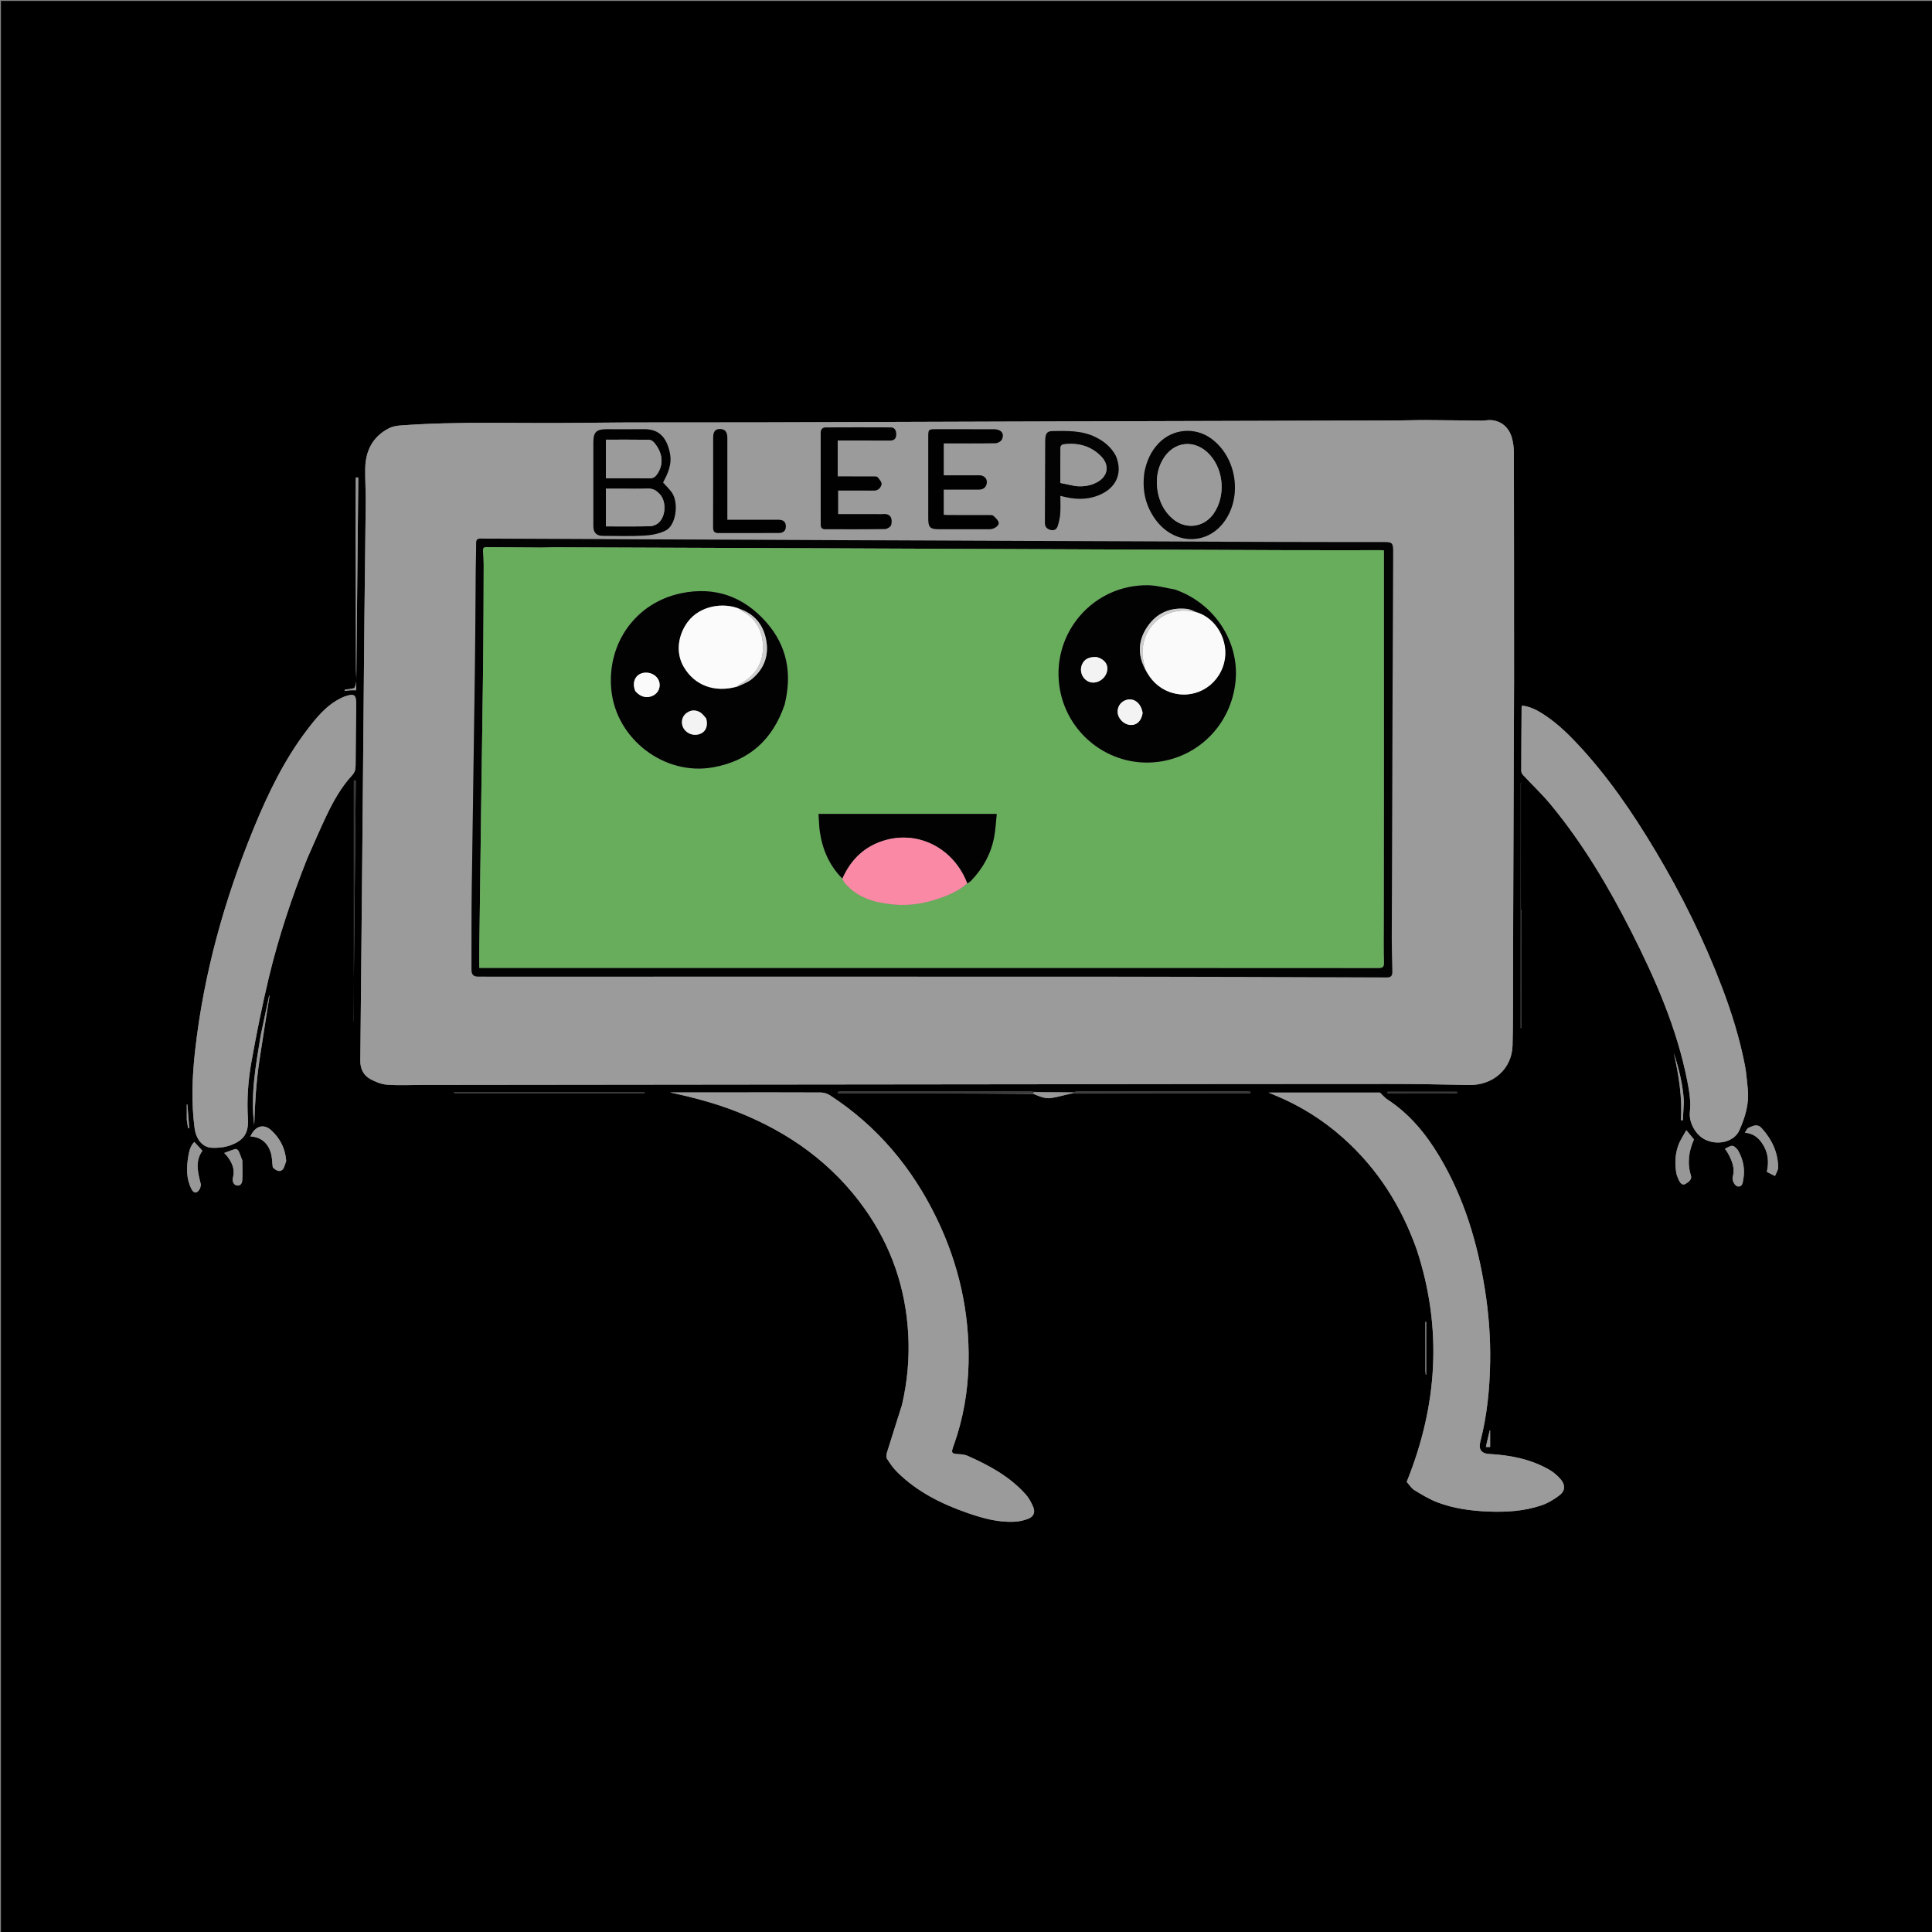 <svg version="1.1" id="Layer_1" xmlns="http://www.w3.org/2000/svg" xmlns:xlink="http://www.w3.org/1999/xlink" x="0px" y="0px"
	 width="100%" viewBox="0 0 2048 2048" enable-background="new 0 0 2048 2048" xml:space="preserve">
<rect x="0" y="0" width="2048" height="2048" fill="#808080" stroke="none"/>
<path fill="#000000" opacity="1" stroke="none" 
	d="
M1145,2049 
	C763.333,2049 382.167,2049 1,2049 
	C1,1366.333 1,683.667 1,1 
	C683.667,1 1366.333,1 2049,1 
	C2049,683.667 2049,1366.333 2049,2049 
	C1747.833,2049 1446.667,2049 1145,2049 
M1613,964.096 
	C1613,919.466 1613,874.836 1613,830.205 
	C1612.663,830.206 1612.327,830.206 1611.99,830.207 
	C1611.99,875.13 1611.99,920.052 1611.982,965.915 
	C1611.982,1007.192 1611.982,1048.469 1611.982,1089.746 
	C1612.316,1089.751 1612.65,1089.755 1612.983,1089.76 
	C1612.983,1048.187 1612.983,1006.614 1613,964.096 
M1137.728,1158.997 
	C1200.313,1158.997 1262.898,1158.997 1325.482,1158.997 
	C1325.516,1158.446 1325.55,1157.895 1325.584,1157.343 
	C1323.905,1157.222 1322.225,1156.995 1320.546,1156.995 
	C1261.099,1156.991 1201.652,1157.001 1142.205,1157.062 
	C1140.472,1157.064 1138.74,1157.64 1136.069,1157.968 
	C1122.893,1157.918 1109.717,1157.869 1095.631,1157.365 
	C1094.308,1157.257 1092.985,1157.056 1091.662,1157.056 
	C1024.726,1157.06 957.791,1157.081 890.855,1157.119 
	C889.878,1157.12 888.9,1157.373 887.923,1157.509 
	C887.971,1158.006 888.018,1158.503 888.065,1159 
	C957.039,1159 1026.012,1159 1095.346,1159.652 
	C1101.553,1162.044 1107.801,1165.034 1114.584,1163.922 
	C1122.064,1162.697 1129.391,1160.537 1137.728,1158.997 
M1604.968,722.5 
	C1604.935,641.566 1604.939,560.631 1604.784,479.697 
	C1604.775,474.596 1604.059,469.359 1602.759,464.426 
	C1599.839,453.342 1591.513,446.202 1580.928,445.355 
	C1577.494,445.08 1573.984,445.94 1570.512,445.911 
	C1551.039,445.751 1531.568,445.385 1512.094,445.282 
	C1501.623,445.227 1491.15,445.669 1480.677,445.699 
	C1358.689,446.058 1236.702,446.359 1114.715,446.721 
	C1009.894,447.032 905.073,447.434 800.251,447.736 
	C737.424,447.917 674.589,447.457 611.77,448.251 
	C549.118,449.042 486.408,446.349 423.822,451.063 
	C419.953,451.354 415.832,452.2 412.414,453.938 
	C395.066,462.762 387.508,477.763 387.151,496.624 
	C386.931,508.265 387.788,519.923 387.687,531.569 
	C387.337,571.561 386.697,611.55 386.316,651.542 
	C385.488,738.527 384.767,825.512 383.973,912.497 
	C383.327,983.143 382.652,1053.788 381.948,1124.433 
	C381.863,1133.036 385.357,1139.964 392.701,1143.954 
	C398.109,1146.892 404.354,1149.41 410.388,1149.838 
	C422.815,1150.719 435.35,1150.076 447.84,1150.063 
	C680.81,1149.813 913.78,1149.563 1146.75,1149.316 
	C1254.742,1149.201 1362.733,1149.012 1470.724,1149.035 
	C1499.501,1149.042 1528.284,1149.489 1557.055,1150.139 
	C1582.65,1150.717 1602.617,1133.112 1603.352,1108.525 
	C1603.682,1097.509 1603.79,1086.483 1603.826,1075.462 
	C1603.942,1040.132 1603.932,1004.802 1604.052,969.473 
	C1604.331,887.482 1604.659,805.491 1604.968,722.5 
M956.128,1489.519 
	C950.794,1506.274 945.396,1523.009 940.209,1539.809 
	C939.581,1541.842 939.223,1544.784 940.229,1546.343 
	C943.459,1551.344 946.915,1556.373 951.128,1560.536 
	C972.196,1581.352 998.008,1594.233 1025.618,1603.826 
	C1041.833,1609.461 1058.362,1614.065 1075.775,1613.075 
	C1080.648,1612.797 1085.693,1611.693 1090.202,1609.852 
	C1095.726,1607.597 1097.587,1603.073 1095.292,1597.533 
	C1093.293,1592.706 1090.641,1587.843 1087.179,1583.981 
	C1070.242,1565.089 1048.428,1553.281 1025.617,1543.203 
	C1021.811,1541.521 1017.186,1541.526 1012.904,1541.148 
	C1010.116,1540.902 1008.79,1539.865 1009.382,1537.119 
	C1009.8,1535.179 1010.57,1533.311 1011.237,1531.429 
	C1021.153,1503.456 1026.087,1474.538 1026.729,1444.958 
	C1027.901,1391.072 1016.354,1339.837 992.871,1291.397 
	C966.894,1237.813 929.904,1193.607 879.702,1161.005 
	C876.975,1159.234 873.293,1158.105 870.047,1158.088 
	C835.382,1157.9 800.716,1158 766.049,1158.015 
	C747.435,1158.022 728.82,1158.016 710.205,1158.016 
	C734.759,1163.248 758.917,1169.603 782.239,1178.895 
	C836.561,1200.539 882.477,1233.289 916.613,1281.32 
	C944.91,1321.133 960.104,1365.67 962.777,1414.386 
	C964.151,1439.42 961.932,1464.228 956.128,1489.519 
M1501.84,1324.745 
	C1529.273,1408.111 1523.828,1490.059 1491.149,1570.849 
	C1493.825,1573.817 1495.985,1577.556 1499.221,1579.539 
	C1507.112,1584.377 1515.161,1589.299 1523.762,1592.564 
	C1540.962,1599.092 1559.081,1601.54 1577.456,1602.305 
	C1596.572,1603.101 1615.515,1601.932 1633.699,1595.847 
	C1640.759,1593.484 1647.568,1589.402 1653.459,1584.786 
	C1659.183,1580.302 1659.345,1573.996 1654.637,1568.417 
	C1651.271,1564.429 1647.107,1560.758 1642.603,1558.148 
	C1622.859,1546.708 1600.95,1542.486 1578.57,1541.252 
	C1569.783,1540.768 1567.229,1535.849 1569.188,1528.294 
	C1576.405,1500.464 1579.188,1472.037 1579.643,1443.399 
	C1580.054,1417.548 1578.061,1391.805 1573.978,1366.258 
	C1566.061,1316.727 1551.755,1269.343 1525.915,1225.976 
	C1511.615,1201.975 1494.184,1180.736 1470.427,1165.29 
	C1467.753,1163.552 1465.681,1160.888 1462.855,1158.202 
	C1424.659,1158.202 1385.393,1158.202 1344.792,1158.202 
	C1347.764,1159.456 1349.432,1160.179 1351.114,1160.868 
	C1377.876,1171.82 1402.056,1186.936 1423.647,1206.143 
	C1460.045,1238.523 1485.335,1278.278 1501.84,1324.745 
M1852.7,1153.835 
	C1851.745,1145.757 1851.28,1137.586 1849.745,1129.62 
	C1844.296,1101.344 1835.815,1073.928 1825.594,1047.022 
	C1806.459,996.651 1782.67,948.549 1755.069,902.322 
	C1730.512,861.193 1703.604,821.751 1670.527,786.85 
	C1659.396,775.106 1647.563,764.153 1633.695,755.633 
	C1627.459,751.801 1620.88,748.818 1613.326,747.935 
	C1613.153,748.984 1612.96,749.624 1612.955,750.265 
	C1612.796,772.597 1612.62,794.928 1612.593,817.26 
	C1612.592,818.687 1613.432,820.42 1614.433,821.497 
	C1624.176,831.973 1634.661,841.825 1643.754,852.83 
	C1677.975,894.248 1705.247,940.194 1729.436,987.971 
	C1754.943,1038.351 1777.578,1089.93 1788.562,1145.75 
	C1790.668,1156.453 1792.584,1167.751 1791.362,1178.404 
	C1789.952,1190.697 1798.168,1203.057 1806.547,1207.531 
	C1820.349,1214.902 1838.358,1210.606 1843.901,1197.975 
	C1849.915,1184.274 1854.387,1170.109 1852.7,1153.835 
M325.652,910.186 
	C332.407,895.032 338.867,879.737 346,864.763 
	C353.3,849.436 361.579,834.576 373.155,821.979 
	C376.191,818.676 376.945,815.46 376.964,811.31 
	C377.059,789.82 377.379,768.331 377.605,746.841 
	C377.717,736.245 375.489,734.731 365.158,738.375 
	C363.91,738.816 362.711,739.411 361.518,739.994 
	C346.024,747.568 335.527,760.545 325.42,773.814 
	C301.464,805.264 284.371,840.586 269.428,876.856 
	C237.993,953.151 215.919,1032.016 206.748,1114.266 
	C203.711,1141.505 202.713,1168.735 206.258,1195.925 
	C207.639,1206.51 213.934,1216.125 224.347,1216.687 
	C230.953,1217.042 238.091,1216.273 244.272,1214.03 
	C258.8,1208.758 263.728,1200.809 262.805,1185.541 
	C261.604,1165.659 262.947,1145.869 266.41,1126.423 
	C271.759,1096.386 277.763,1066.42 284.861,1036.752 
	C295.137,993.81 309.07,951.947 325.652,910.186 
M289.204,1237.656 
	C292.012,1240.308 295.786,1242.681 298.917,1240.35 
	C301.339,1238.547 301.952,1234.294 303.308,1231.105 
	C303.484,1230.69 303.321,1230.118 303.278,1229.622 
	C302.19,1217.147 296.852,1206.785 287.719,1198.302 
	C279.144,1190.338 270.046,1194.096 265.446,1204.68 
	C276.593,1205.306 283.706,1211.443 286.987,1221.652 
	C288.523,1226.434 288.397,1231.751 289.204,1237.656 
M1777.225,1244.976 
	C1778.227,1247.425 1779.002,1250.002 1780.292,1252.289 
	C1781.671,1254.734 1783.891,1256.723 1786.828,1254.911 
	C1790.006,1252.95 1793.782,1250.368 1792.455,1246.094 
	C1788.346,1232.864 1790.13,1220.344 1795.686,1207.841 
	C1793.408,1205.084 1791.015,1202.188 1787.595,1198.05 
	C1784.501,1203.72 1781.149,1208.466 1779.204,1213.731 
	C1775.576,1223.551 1775.155,1233.829 1777.225,1244.976 
M1873.064,1242.384 
	C1875.895,1243.79 1878.727,1245.195 1881.558,1246.6 
	C1882.744,1243.52 1884.992,1240.422 1884.938,1237.364 
	C1884.655,1221.42 1878.311,1207.928 1867.648,1196.106 
	C1862.706,1190.628 1858.125,1193.666 1853.502,1195.528 
	C1851.926,1196.162 1851.096,1198.65 1849.602,1200.743 
	C1858.142,1201.33 1863.457,1205.598 1867.628,1211.503 
	C1874.17,1220.765 1875.43,1230.964 1873.064,1242.384 
M212.948,1255.572 
	C209.871,1243.337 206.394,1231.083 214.591,1219.823 
	C211.65,1216.637 208.889,1213.644 205.993,1210.506 
	C201.811,1214.543 200.539,1220.21 199.582,1225.913 
	C197.605,1237.688 197.34,1249.382 202.936,1260.405 
	C205.368,1265.195 208.51,1265.341 211.419,1260.937 
	C212.287,1259.623 212.548,1257.91 212.948,1255.572 
M1841.924,1218.65 
	C1837.009,1213.417 1836.498,1213.384 1828.48,1217.814 
	C1829.527,1219.318 1830.72,1220.736 1831.59,1222.331 
	C1835.866,1230.172 1839.424,1238.194 1836.766,1247.467 
	C1835.754,1250.995 1838.846,1257.338 1842.259,1257.702 
	C1847.033,1258.21 1847.246,1253.87 1847.834,1250.922 
	C1850.07,1239.728 1848.036,1229.137 1841.924,1218.65 
M376.984,559.5 
	C377.115,609.825 377.274,660.149 377.341,710.474 
	C377.35,716.944 379.012,723.642 375.492,729.487 
	C371.962,730.091 368.627,730.662 365.292,731.233 
	C365.348,731.639 365.405,732.046 365.461,732.452 
	C367.314,732.209 369.162,731.861 371.023,731.752 
	C373.109,731.63 375.208,731.724 377.579,731.724 
	C378.327,656.291 379.071,581.231 379.814,506.171 
	C378.917,506.157 378.02,506.143 377.123,506.13 
	C377.071,523.586 377.019,541.043 376.984,559.5 
M256.847,1229.895 
	C255.513,1226.522 254.346,1223.066 252.744,1219.826 
	C252.268,1218.863 250.355,1217.749 249.469,1218 
	C245.549,1219.115 241.763,1220.701 237.66,1222.216 
	C238.856,1223.497 239.953,1224.495 240.843,1225.653 
	C245.966,1232.314 249.23,1239.526 246.968,1248.18 
	C245.959,1252.041 247.557,1255.972 250.953,1256.636 
	C254.921,1257.412 256.594,1254.232 256.786,1251.382 
	C257.249,1244.527 256.936,1237.62 256.847,1229.895 
M276.305,1097.725 
	C271.142,1129.128 265.39,1160.488 269.487,1192.574 
	C270.209,1169.517 271.627,1146.511 275.052,1123.691 
	C278.463,1100.967 282.171,1078.287 285.749,1055.588 
	C285.597,1055.561 285.445,1055.533 285.294,1055.505 
	C282.378,1069.305 279.462,1083.104 276.305,1097.725 
M375.101,960.5 
	C375.101,1001.22 375.101,1041.94 375.101,1082.661 
	C374.958,1082.661 374.816,1082.662 374.673,1082.662 
	C375.494,997.562 376.315,912.462 377.136,827.362 
	C376.457,827.359 375.779,827.356 375.1,827.352 
	C375.1,871.402 375.1,915.451 375.101,960.5 
M673.454,1157.956 
	C609.409,1157.956 545.364,1157.956 481.319,1157.956 
	C481.319,1158.222 481.32,1158.489 481.321,1158.756 
	C548.636,1158.756 615.951,1158.756 683.266,1158.756 
	C683.274,1158.488 683.281,1158.22 683.288,1157.952 
	C680.337,1157.952 677.385,1157.952 673.454,1157.956 
M1784.997,1167.575 
	C1784.048,1149.885 1779.752,1132.884 1774.276,1116.099 
	C1779.443,1139.583 1783.497,1163.181 1781.781,1187.435 
	C1782.481,1187.445 1783.181,1187.455 1783.881,1187.465 
	C1784.255,1181.161 1784.628,1174.857 1784.997,1167.575 
M1476.283,1159.113 
	C1499.005,1159.113 1521.727,1159.113 1544.45,1159.113 
	C1544.442,1158.534 1544.434,1157.956 1544.427,1157.377 
	C1519.9,1157.377 1495.373,1157.377 1470.846,1157.377 
	C1470.8,1157.803 1470.755,1158.229 1470.709,1158.655 
	C1472.302,1158.887 1473.894,1159.119 1476.283,1159.113 
M1511.03,1453.701 
	C1511.154,1454.926 1511.279,1456.151 1511.403,1457.376 
	C1511.532,1457.383 1511.661,1457.39 1511.789,1457.397 
	C1511.789,1438.69 1511.789,1419.984 1511.789,1401.277 
	C1511.525,1401.281 1511.26,1401.284 1510.995,1401.288 
	C1510.995,1418.484 1510.995,1435.68 1511.03,1453.701 
M1576.032,1529.416 
	C1575.745,1530.816 1575.458,1532.215 1575.117,1533.878 
	C1576.848,1533.878 1578.272,1533.878 1579.604,1533.878 
	C1579.604,1527.885 1579.604,1522.09 1579.604,1516.295 
	C1579.456,1516.281 1579.307,1516.268 1579.159,1516.254 
	C1578.222,1520.384 1577.285,1524.514 1576.032,1529.416 
M197.985,1187.196 
	C198.438,1190.099 198.891,1193.003 199.344,1195.906 
	C199.769,1195.858 200.194,1195.811 200.618,1195.763 
	C199.964,1187.445 199.309,1179.127 198.654,1170.81 
	C198.43,1170.812 198.206,1170.814 197.982,1170.816 
	C197.982,1175.963 197.982,1181.11 197.985,1187.196 
z"/>
<path fill="#9B9B9B" opacity="1" stroke="none" 
	d="
M1604.967,723 
	C1604.659,805.491 1604.331,887.482 1604.052,969.473 
	C1603.932,1004.802 1603.942,1040.132 1603.826,1075.462 
	C1603.79,1086.483 1603.682,1097.509 1603.352,1108.525 
	C1602.617,1133.112 1582.65,1150.717 1557.055,1150.139 
	C1528.284,1149.489 1499.501,1149.042 1470.724,1149.035 
	C1362.733,1149.012 1254.742,1149.201 1146.75,1149.316 
	C913.78,1149.563 680.81,1149.813 447.84,1150.063 
	C435.35,1150.076 422.815,1150.719 410.388,1149.838 
	C404.354,1149.41 398.109,1146.892 392.701,1143.954 
	C385.357,1139.964 381.863,1133.036 381.948,1124.433 
	C382.652,1053.788 383.327,983.143 383.973,912.497 
	C384.767,825.512 385.488,738.527 386.316,651.542 
	C386.697,611.55 387.337,571.561 387.687,531.569 
	C387.788,519.923 386.931,508.265 387.151,496.624 
	C387.508,477.763 395.066,462.762 412.414,453.938 
	C415.832,452.2 419.953,451.354 423.822,451.063 
	C486.408,446.349 549.118,449.042 611.77,448.251 
	C674.589,447.457 737.424,447.917 800.251,447.736 
	C905.073,447.434 1009.894,447.032 1114.715,446.721 
	C1236.702,446.359 1358.689,446.058 1480.677,445.699 
	C1491.15,445.669 1501.623,445.227 1512.094,445.282 
	C1531.568,445.385 1551.039,445.751 1570.512,445.911 
	C1573.984,445.94 1577.494,445.08 1580.928,445.355 
	C1591.513,446.202 1599.839,453.342 1602.759,464.426 
	C1604.059,469.359 1604.775,474.596 1604.784,479.697 
	C1604.939,560.631 1604.935,641.566 1604.967,723 
M524.501,570.977 
	C519.502,570.969 514.5,571.045 509.504,570.926 
	C506.158,570.846 504.737,572.109 504.739,575.622 
	C504.746,585.271 504.396,594.919 504.311,604.569 
	C504.007,639.048 503.909,673.529 503.45,708.005 
	C502.409,785.985 501.114,863.962 500.104,941.943 
	C499.734,970.427 499.851,998.917 499.807,1027.405 
	C499.798,1033.107 501.717,1035.178 506.944,1035.216 
	C517.596,1035.294 528.249,1035.243 538.902,1035.243 
	C750.881,1035.236 962.86,1035.147 1174.839,1035.257 
	C1273.316,1035.308 1371.792,1035.724 1470.269,1036.068 
	C1474.896,1036.085 1475.974,1033.865 1475.889,1029.913 
	C1475.637,1018.096 1475.295,1006.276 1475.323,994.458 
	C1475.484,925.466 1475.723,856.475 1475.972,787.484 
	C1476.215,720.007 1476.496,652.53 1476.779,585.053 
	C1476.818,575.781 1475.876,574.665 1467.863,574.658 
	C1430.202,574.627 1392.541,574.657 1354.881,574.51 
	C1193.235,573.882 1031.589,573.217 869.943,572.53 
	C755.129,572.042 640.315,571.498 524.501,570.977 
M888,483.502 
	C888,478.075 888,472.649 888,466.963 
	C907.05,466.963 925.366,466.947 943.681,466.976 
	C947.721,466.983 949.801,465.021 949.99,461.05 
	C950.231,455.999 948.261,453.074 944.032,453.055 
	C921.202,452.95 898.371,452.952 875.541,453.07 
	C871.99,453.088 869.958,454.994 869.968,459.028 
	C870.05,491.355 870.017,523.682 869.984,556.009 
	C869.98,559.25 871.313,561.003 874.67,561.002 
	C895.834,560.996 917,561.138 938.158,560.799 
	C940.456,560.762 944.255,558.324 944.706,556.384 
	C946.318,549.447 943.998,544.131 935.799,544.973 
	C933.985,545.159 932.136,545.009 930.303,545.009 
	C916.352,545.01 902.401,545.01 888.424,545.01 
	C888.424,536.479 888.424,528.434 888.424,520 
	C890.698,520 892.506,520 894.314,520 
	C904.979,520 915.646,519.896 926.309,520.045 
	C931.082,520.112 933.726,516.847 934.466,513.393 
	C934.931,511.226 932.2,508.07 930.322,505.848 
	C929.536,504.918 927.245,505.062 925.637,505.055 
	C913.202,504.998 900.766,505.023 888,505.023 
	C888,497.773 888,491.137 888,483.502 
M629,553.404 
	C629,555.07 628.953,556.738 629.009,558.403 
	C629.223,564.774 632.543,567.997 638.871,567.999 
	C653.534,568.003 668.231,568.59 682.847,567.76 
	C690.592,567.321 698.894,565.781 705.702,562.304 
	C716.241,556.923 719.241,535.348 713.408,524.178 
	C710.992,519.551 706.651,515.929 702.84,511.444 
	C707.939,501.935 712.663,492.02 709.994,479.7 
	C706.638,464.212 699.044,454.727 682.491,454.962 
	C669.33,455.15 656.164,454.996 643,455.001 
	C632.111,455.006 629.004,458.096 629.002,468.949 
	C628.996,496.776 629,524.603 629,553.404 
M984,464.628 
	C984.002,492.772 984.002,520.917 984.009,549.061 
	C984.011,559.361 985.798,561.086 996.296,561.002 
	C999.291,560.979 1002.285,560.971 1005.279,560.972 
	C1019.932,560.978 1034.585,561.049 1049.237,560.964 
	C1053.799,560.938 1059.289,557.237 1058.621,554.026 
	C1058.054,551.303 1055.23,548.851 1052.953,546.777 
	C1051.963,545.876 1049.839,546.035 1048.23,546.03 
	C1034.074,545.979 1019.917,546.009 1005.761,545.989 
	C1003.992,545.987 1002.224,545.84 1000.374,545.757 
	C1000.374,536.548 1000.374,527.849 1000.374,519 
	C1002.605,519 1004.431,519 1006.258,519 
	C1016.914,518.999 1027.571,519.064 1038.227,518.967 
	C1042.865,518.925 1045.969,515.695 1046.087,511.202 
	C1046.189,507.288 1043.355,504.293 1038.938,503.866 
	C1037.126,503.69 1035.28,503.88 1033.45,503.881 
	C1022.37,503.886 1011.291,503.883 1000.391,503.883 
	C1000.391,492.23 1000.391,481.177 1000.391,470 
	C1018.949,470 1037.102,470.147 1055.247,469.821 
	C1057.605,469.779 1061.1,467.855 1062.037,465.853 
	C1064.996,459.531 1061.272,455.041 1053.54,455.019 
	C1033.227,454.96 1012.914,454.999 992.602,455 
	C984.002,455.001 984.002,455.002 984,464.628 
M1213.108,500.735 
	C1210.475,519.023 1214.018,535.931 1225.009,550.901 
	C1244.582,577.557 1279.395,578.378 1297.885,552.789 
	C1317.258,525.979 1310.783,484.656 1284.141,465.078 
	C1266.716,452.273 1242.986,454.424 1228.171,469.941 
	C1220.068,478.428 1215.552,488.573 1213.108,500.735 
M1182.694,482.895 
	C1177.829,473.899 1170.312,467.798 1161.298,463.353 
	C1146.845,456.226 1131.248,456.731 1115.801,456.959 
	C1109.592,457.05 1108.027,459.841 1107.994,467.409 
	C1107.865,496.362 1107.727,525.315 1107.641,554.268 
	C1107.629,558.53 1109.991,560.974 1114.101,561.843 
	C1117.943,562.656 1120.315,560.633 1121.285,557.366 
	C1122.528,553.175 1123.587,548.826 1123.897,544.486 
	C1124.332,538.387 1124.007,532.234 1124.007,525.609 
	C1126.26,526.146 1128.003,526.584 1129.757,526.975 
	C1143.154,529.959 1156.248,529.498 1168.683,523.12 
	C1184.413,515.052 1189.844,499.897 1182.694,482.895 
M789.5,551 
	C783.411,551 777.321,551 771,551 
	C771,548.509 771,546.695 771,544.88 
	C771,517.909 771.005,490.938 770.997,463.966 
	C770.996,457.78 768.419,454.787 763.156,454.786 
	C758.201,454.785 756.003,457.577 756,463.947 
	C755.989,495.742 756.043,527.538 755.916,559.333 
	C755.898,563.835 757.877,565.06 761.957,565.042 
	C783.101,564.952 804.244,565.015 825.388,564.99 
	C830.423,564.985 833.014,562.539 833,557.993 
	C832.986,553.376 830.483,551.017 825.463,551.007 
	C813.809,550.984 802.155,551 789.5,551 
z"/>
<path fill="#9B9B9B" opacity="1" stroke="none" 
	d="
M956.161,1489.099 
	C961.932,1464.228 964.151,1439.42 962.777,1414.386 
	C960.104,1365.67 944.91,1321.133 916.613,1281.32 
	C882.477,1233.289 836.561,1200.539 782.239,1178.895 
	C758.917,1169.603 734.759,1163.248 710.205,1158.016 
	C728.82,1158.016 747.435,1158.022 766.049,1158.015 
	C800.716,1158 835.382,1157.9 870.047,1158.088 
	C873.293,1158.105 876.975,1159.234 879.702,1161.005 
	C929.904,1193.607 966.894,1237.813 992.871,1291.397 
	C1016.354,1339.837 1027.901,1391.072 1026.729,1444.958 
	C1026.087,1474.538 1021.153,1503.456 1011.237,1531.429 
	C1010.57,1533.311 1009.8,1535.179 1009.382,1537.119 
	C1008.79,1539.865 1010.116,1540.902 1012.904,1541.148 
	C1017.186,1541.526 1021.811,1541.521 1025.617,1543.203 
	C1048.428,1553.281 1070.242,1565.089 1087.179,1583.981 
	C1090.641,1587.843 1093.293,1592.706 1095.292,1597.533 
	C1097.587,1603.073 1095.726,1607.597 1090.202,1609.852 
	C1085.693,1611.693 1080.648,1612.797 1075.775,1613.075 
	C1058.362,1614.065 1041.833,1609.461 1025.618,1603.826 
	C998.008,1594.233 972.196,1581.352 951.128,1560.536 
	C946.915,1556.373 943.459,1551.344 940.229,1546.343 
	C939.223,1544.784 939.581,1541.842 940.209,1539.809 
	C945.396,1523.009 950.794,1506.274 956.161,1489.099 
z"/>
<path fill="#9B9B9B" opacity="1" stroke="none" 
	d="
M1501.698,1324.378 
	C1485.335,1278.278 1460.045,1238.523 1423.647,1206.143 
	C1402.056,1186.936 1377.876,1171.82 1351.114,1160.868 
	C1349.432,1160.179 1347.764,1159.456 1344.792,1158.202 
	C1385.393,1158.202 1424.659,1158.202 1462.855,1158.202 
	C1465.681,1160.888 1467.753,1163.552 1470.427,1165.29 
	C1494.184,1180.736 1511.615,1201.975 1525.915,1225.976 
	C1551.755,1269.343 1566.061,1316.727 1573.978,1366.258 
	C1578.061,1391.805 1580.054,1417.548 1579.643,1443.399 
	C1579.188,1472.037 1576.405,1500.464 1569.188,1528.294 
	C1567.229,1535.849 1569.783,1540.768 1578.57,1541.252 
	C1600.95,1542.486 1622.859,1546.708 1642.603,1558.148 
	C1647.107,1560.758 1651.271,1564.429 1654.637,1568.417 
	C1659.345,1573.996 1659.183,1580.302 1653.459,1584.786 
	C1647.568,1589.402 1640.759,1593.484 1633.699,1595.847 
	C1615.515,1601.932 1596.572,1603.101 1577.456,1602.305 
	C1559.081,1601.54 1540.962,1599.092 1523.762,1592.564 
	C1515.161,1589.299 1507.112,1584.377 1499.221,1579.539 
	C1495.985,1577.556 1493.825,1573.817 1491.149,1570.849 
	C1523.828,1490.059 1529.273,1408.111 1501.698,1324.378 
z"/>
<path fill="#9B9B9B" opacity="1" stroke="none" 
	d="
M1852.731,1154.303 
	C1854.387,1170.109 1849.915,1184.274 1843.901,1197.975 
	C1838.358,1210.606 1820.349,1214.902 1806.547,1207.531 
	C1798.168,1203.057 1789.952,1190.697 1791.362,1178.404 
	C1792.584,1167.751 1790.668,1156.453 1788.562,1145.75 
	C1777.578,1089.93 1754.943,1038.351 1729.436,987.971 
	C1705.247,940.194 1677.975,894.248 1643.754,852.83 
	C1634.661,841.825 1624.176,831.973 1614.433,821.497 
	C1613.432,820.42 1612.592,818.687 1612.593,817.26 
	C1612.62,794.928 1612.796,772.597 1612.955,750.265 
	C1612.96,749.624 1613.153,748.984 1613.326,747.935 
	C1620.88,748.818 1627.459,751.801 1633.695,755.633 
	C1647.563,764.153 1659.396,775.106 1670.527,786.85 
	C1703.604,821.751 1730.512,861.193 1755.069,902.322 
	C1782.67,948.549 1806.459,996.651 1825.594,1047.022 
	C1835.815,1073.928 1844.296,1101.344 1849.745,1129.62 
	C1851.28,1137.586 1851.745,1145.757 1852.731,1154.303 
z"/>
<path fill="#9B9B9B" opacity="1" stroke="none" 
	d="
M325.466,910.523 
	C309.07,951.947 295.137,993.81 284.861,1036.752 
	C277.763,1066.42 271.759,1096.386 266.41,1126.423 
	C262.947,1145.869 261.604,1165.659 262.805,1185.541 
	C263.728,1200.809 258.8,1208.758 244.272,1214.03 
	C238.091,1216.273 230.953,1217.042 224.347,1216.687 
	C213.934,1216.125 207.639,1206.51 206.258,1195.925 
	C202.713,1168.735 203.711,1141.505 206.748,1114.266 
	C215.919,1032.016 237.993,953.151 269.428,876.856 
	C284.371,840.586 301.464,805.264 325.42,773.814 
	C335.527,760.545 346.024,747.568 361.518,739.994 
	C362.711,739.411 363.91,738.816 365.158,738.375 
	C375.489,734.731 377.717,736.245 377.605,746.841 
	C377.379,768.331 377.059,789.82 376.964,811.31 
	C376.945,815.46 376.191,818.676 373.155,821.979 
	C361.579,834.576 353.3,849.436 346,864.763 
	C338.867,879.737 332.407,895.032 325.466,910.523 
z"/>
<path fill="#9B9B9B" opacity="1" stroke="none" 
	d="
M289.114,1237.241 
	C288.397,1231.751 288.523,1226.434 286.987,1221.652 
	C283.706,1211.443 276.593,1205.306 265.446,1204.68 
	C270.046,1194.096 279.144,1190.338 287.719,1198.302 
	C296.852,1206.785 302.19,1217.147 303.278,1229.622 
	C303.321,1230.118 303.484,1230.69 303.308,1231.105 
	C301.952,1234.294 301.339,1238.547 298.917,1240.35 
	C295.786,1242.681 292.012,1240.308 289.114,1237.241 
z"/>
<path fill="#979797" opacity="1" stroke="none" 
	d="
M1777.151,1244.567 
	C1775.155,1233.829 1775.576,1223.551 1779.204,1213.731 
	C1781.149,1208.466 1784.501,1203.72 1787.595,1198.05 
	C1791.015,1202.188 1793.408,1205.084 1795.686,1207.841 
	C1790.13,1220.344 1788.346,1232.864 1792.455,1246.094 
	C1793.782,1250.368 1790.006,1252.95 1786.828,1254.911 
	C1783.891,1256.723 1781.671,1254.734 1780.292,1252.289 
	C1779.002,1250.002 1778.227,1247.425 1777.151,1244.567 
z"/>
<path fill="#979797" opacity="1" stroke="none" 
	d="
M1872.84,1242.093 
	C1875.43,1230.964 1874.17,1220.765 1867.628,1211.503 
	C1863.457,1205.598 1858.142,1201.33 1849.602,1200.743 
	C1851.096,1198.65 1851.926,1196.162 1853.502,1195.528 
	C1858.125,1193.666 1862.706,1190.628 1867.648,1196.106 
	C1878.311,1207.928 1884.655,1221.42 1884.938,1237.364 
	C1884.992,1240.422 1882.744,1243.52 1881.558,1246.6 
	C1878.727,1245.195 1875.895,1243.79 1872.84,1242.093 
z"/>
<path fill="#979797" opacity="1" stroke="none" 
	d="
M213.018,1255.976 
	C212.548,1257.91 212.287,1259.623 211.419,1260.937 
	C208.51,1265.341 205.368,1265.195 202.936,1260.405 
	C197.34,1249.382 197.605,1237.688 199.582,1225.913 
	C200.539,1220.21 201.811,1214.543 205.993,1210.506 
	C208.889,1213.644 211.65,1216.637 214.591,1219.823 
	C206.394,1231.083 209.871,1243.337 213.018,1255.976 
z"/>
<path fill="#979797" opacity="1" stroke="none" 
	d="
M1842.134,1218.949 
	C1848.036,1229.137 1850.07,1239.728 1847.834,1250.922 
	C1847.246,1253.87 1847.033,1258.21 1842.259,1257.702 
	C1838.846,1257.338 1835.754,1250.995 1836.766,1247.467 
	C1839.424,1238.194 1835.866,1230.172 1831.59,1222.331 
	C1830.72,1220.736 1829.527,1219.318 1828.48,1217.814 
	C1836.498,1213.384 1837.009,1213.417 1842.134,1218.949 
z"/>
<path fill="#979797" opacity="1" stroke="none" 
	d="
M376.976,559 
	C377.019,541.043 377.071,523.586 377.123,506.13 
	C378.02,506.143 378.917,506.157 379.814,506.171 
	C379.071,581.231 378.327,656.291 377.579,731.724 
	C375.208,731.724 373.109,731.63 371.023,731.752 
	C369.162,731.861 367.314,732.209 365.461,732.452 
	C365.405,732.046 365.348,731.639 365.292,731.233 
	C368.627,730.662 371.962,730.091 375.492,729.487 
	C379.012,723.642 377.35,716.944 377.341,710.474 
	C377.274,660.149 377.115,609.825 376.976,559 
z"/>
<path fill="#979797" opacity="1" stroke="none" 
	d="
M256.891,1230.314 
	C256.936,1237.62 257.249,1244.527 256.786,1251.382 
	C256.594,1254.232 254.921,1257.412 250.953,1256.636 
	C247.557,1255.972 245.959,1252.041 246.968,1248.18 
	C249.23,1239.526 245.966,1232.314 240.843,1225.653 
	C239.953,1224.495 238.856,1223.497 237.66,1222.216 
	C241.763,1220.701 245.549,1219.115 249.469,1218 
	C250.355,1217.749 252.268,1218.863 252.744,1219.826 
	C254.346,1223.066 255.513,1226.522 256.891,1230.314 
z"/>
<path fill="#373737" opacity="1" stroke="none" 
	d="
M1094.986,1159 
	C1026.012,1159 957.039,1159 888.065,1159 
	C888.018,1158.503 887.971,1158.006 887.923,1157.509 
	C888.9,1157.373 889.878,1157.12 890.855,1157.119 
	C957.791,1157.081 1024.726,1157.06 1091.662,1157.056 
	C1092.985,1157.056 1094.308,1157.257 1095.955,1157.805 
	C1095.848,1158.497 1095.417,1158.749 1094.986,1159 
z"/>
<path fill="#373737" opacity="1" stroke="none" 
	d="
M1137.007,1157.948 
	C1138.74,1157.64 1140.472,1157.064 1142.205,1157.062 
	C1201.652,1157.001 1261.099,1156.991 1320.546,1156.995 
	C1322.225,1156.995 1323.905,1157.222 1325.584,1157.343 
	C1325.55,1157.895 1325.516,1158.446 1325.482,1158.997 
	C1262.898,1158.997 1200.313,1158.997 1137.278,1158.672 
	C1136.827,1158.348 1137.007,1157.948 1137.007,1157.948 
z"/>
<path fill="#979797" opacity="1" stroke="none" 
	d="
M276.425,1097.314 
	C279.462,1083.104 282.378,1069.305 285.294,1055.505 
	C285.445,1055.533 285.597,1055.561 285.749,1055.588 
	C282.171,1078.287 278.463,1100.967 275.052,1123.691 
	C271.627,1146.511 270.209,1169.517 269.487,1192.574 
	C265.39,1160.488 271.142,1129.128 276.425,1097.314 
z"/>
<path fill="#373737" opacity="1" stroke="none" 
	d="
M375.101,960 
	C375.1,915.451 375.1,871.402 375.1,827.352 
	C375.779,827.356 376.457,827.359 377.136,827.362 
	C376.315,912.462 375.494,997.562 374.673,1082.662 
	C374.816,1082.662 374.958,1082.661 375.101,1082.661 
	C375.101,1041.94 375.101,1001.22 375.101,960 
z"/>
<path fill="#373737" opacity="1" stroke="none" 
	d="
M673.944,1157.954 
	C677.385,1157.952 680.337,1157.952 683.288,1157.952 
	C683.281,1158.22 683.274,1158.488 683.266,1158.756 
	C615.951,1158.756 548.636,1158.756 481.321,1158.756 
	C481.32,1158.489 481.319,1158.222 481.319,1157.956 
	C545.364,1157.956 609.409,1157.956 673.944,1157.954 
z"/>
<path fill="#373737" opacity="1" stroke="none" 
	d="
M1612.983,965.041 
	C1612.983,1006.614 1612.983,1048.187 1612.983,1089.76 
	C1612.65,1089.755 1612.316,1089.751 1611.982,1089.746 
	C1611.982,1048.469 1611.982,1007.192 1612.235,965.45 
	C1612.488,964.984 1612.983,965.041 1612.983,965.041 
z"/>
<path fill="#979797" opacity="1" stroke="none" 
	d="
M1784.999,1168.064 
	C1784.628,1174.857 1784.255,1181.161 1783.881,1187.465 
	C1783.181,1187.455 1782.481,1187.445 1781.781,1187.435 
	C1783.497,1163.181 1779.443,1139.583 1774.276,1116.099 
	C1779.752,1132.884 1784.048,1149.885 1784.999,1168.064 
z"/>
<path fill="#979797" opacity="1" stroke="none" 
	d="
M1136.538,1157.958 
	C1137.007,1157.948 1136.827,1158.348 1136.806,1158.566 
	C1129.391,1160.537 1122.064,1162.697 1114.584,1163.922 
	C1107.801,1165.034 1101.553,1162.044 1095.166,1159.326 
	C1095.417,1158.749 1095.848,1158.497 1096.41,1158.033 
	C1109.717,1157.869 1122.893,1157.918 1136.538,1157.958 
z"/>
<path fill="#373737" opacity="1" stroke="none" 
	d="
M1475.885,1159.232 
	C1473.894,1159.119 1472.302,1158.887 1470.709,1158.655 
	C1470.755,1158.229 1470.8,1157.803 1470.846,1157.377 
	C1495.373,1157.377 1519.9,1157.377 1544.427,1157.377 
	C1544.434,1157.956 1544.442,1158.534 1544.45,1159.113 
	C1521.727,1159.113 1499.005,1159.113 1475.885,1159.232 
z"/>
<path fill="#030303" opacity="1" stroke="none" 
	d="
M1612.991,964.569 
	C1612.983,965.041 1612.488,964.984 1612.239,964.979 
	C1611.99,920.052 1611.99,875.13 1611.99,830.207 
	C1612.327,830.206 1612.663,830.206 1613,830.205 
	C1613,874.836 1613,919.466 1612.991,964.569 
z"/>
<path fill="#979797" opacity="1" stroke="none" 
	d="
M1511.013,1453.289 
	C1510.995,1435.68 1510.995,1418.484 1510.995,1401.288 
	C1511.26,1401.284 1511.525,1401.281 1511.789,1401.277 
	C1511.789,1419.984 1511.789,1438.69 1511.789,1457.397 
	C1511.661,1457.39 1511.532,1457.383 1511.403,1457.376 
	C1511.279,1456.151 1511.154,1454.926 1511.013,1453.289 
z"/>
<path fill="#9B9B9B" opacity="1" stroke="none" 
	d="
M1576.19,1529.03 
	C1577.285,1524.514 1578.222,1520.384 1579.159,1516.254 
	C1579.307,1516.268 1579.456,1516.281 1579.604,1516.295 
	C1579.604,1522.09 1579.604,1527.885 1579.604,1533.878 
	C1578.272,1533.878 1576.848,1533.878 1575.117,1533.878 
	C1575.458,1532.215 1575.745,1530.816 1576.19,1529.03 
z"/>
<path fill="#979797" opacity="1" stroke="none" 
	d="
M197.983,1186.727 
	C197.982,1181.11 197.982,1175.963 197.982,1170.816 
	C198.206,1170.814 198.43,1170.812 198.654,1170.81 
	C199.309,1179.127 199.964,1187.445 200.618,1195.763 
	C200.194,1195.811 199.769,1195.858 199.344,1195.906 
	C198.891,1193.003 198.438,1190.099 197.983,1186.727 
z"/>
<path fill="#030303" opacity="1" stroke="none" 
	d="
M525.001,570.978 
	C640.315,571.498 755.129,572.042 869.943,572.53 
	C1031.589,573.217 1193.235,573.882 1354.881,574.51 
	C1392.541,574.657 1430.202,574.627 1467.863,574.658 
	C1475.876,574.665 1476.818,575.781 1476.779,585.053 
	C1476.496,652.53 1476.215,720.007 1475.972,787.484 
	C1475.723,856.475 1475.484,925.466 1475.323,994.458 
	C1475.295,1006.276 1475.637,1018.096 1475.889,1029.913 
	C1475.974,1033.865 1474.896,1036.085 1470.269,1036.068 
	C1371.792,1035.724 1273.316,1035.308 1174.839,1035.257 
	C962.86,1035.147 750.881,1035.236 538.902,1035.243 
	C528.249,1035.243 517.596,1035.294 506.944,1035.216 
	C501.717,1035.178 499.798,1033.107 499.807,1027.405 
	C499.851,998.917 499.734,970.427 500.104,941.943 
	C501.114,863.962 502.409,785.985 503.45,708.005 
	C503.909,673.529 504.007,639.048 504.311,604.569 
	C504.396,594.919 504.746,585.271 504.739,575.622 
	C504.737,572.109 506.158,570.846 509.504,570.926 
	C514.5,571.045 519.502,570.969 525.001,570.978 
M1466.944,843.5 
	C1466.944,756.925 1466.944,670.349 1466.944,583.501 
	C1466.282,583.429 1465.32,583.234 1464.357,583.233 
	C1430.372,583.219 1396.387,583.321 1362.402,583.206 
	C1281.752,582.933 1201.102,582.558 1120.453,582.225 
	C1039.803,581.892 959.153,581.546 878.504,581.231 
	C781.523,580.852 684.543,580.496 587.562,580.153 
	C583.085,580.138 578.607,580.455 574.13,580.433 
	C554.646,580.338 535.163,580.213 515.68,579.994 
	C512.732,579.961 511.909,581.221 512.079,583.906 
	C512.384,588.719 512.742,593.542 512.725,598.36 
	C512.6,633.011 512.542,667.663 512.162,702.311 
	C511.647,749.295 510.839,796.276 510.202,843.259 
	C509.476,896.739 508.788,950.22 508.113,1003.701 
	C508.021,1010.979 508.1,1018.259 508.1,1025.99 
	C510.884,1025.99 513.012,1025.99 515.14,1025.99 
	C771.431,1025.991 1027.721,1025.991 1284.012,1025.991 
	C1343.001,1025.991 1401.99,1025.957 1460.979,1026.065 
	C1465.228,1026.073 1467.13,1025.479 1466.975,1020.427 
	C1466.54,1006.289 1466.771,992.129 1466.785,977.977 
	C1466.829,933.485 1466.893,888.992 1466.944,843.5 
z"/>
<path fill="#010101" opacity="1" stroke="none" 
	d="
M888,484.002 
	C888,491.137 888,497.773 888,505.023 
	C900.766,505.023 913.202,504.998 925.637,505.055 
	C927.245,505.062 929.536,504.918 930.322,505.848 
	C932.2,508.07 934.931,511.226 934.466,513.393 
	C933.726,516.847 931.082,520.112 926.309,520.045 
	C915.646,519.896 904.979,520 894.314,520 
	C892.506,520 890.698,520 888.424,520 
	C888.424,528.434 888.424,536.479 888.424,545.01 
	C902.401,545.01 916.352,545.01 930.303,545.009 
	C932.136,545.009 933.985,545.159 935.799,544.973 
	C943.998,544.131 946.318,549.447 944.706,556.384 
	C944.255,558.324 940.456,560.762 938.158,560.799 
	C917,561.138 895.834,560.996 874.67,561.002 
	C871.313,561.003 869.98,559.25 869.984,556.009 
	C870.017,523.682 870.05,491.355 869.968,459.028 
	C869.958,454.994 871.99,453.088 875.541,453.07 
	C898.371,452.952 921.202,452.95 944.032,453.055 
	C948.261,453.074 950.231,455.999 949.99,461.05 
	C949.801,465.021 947.721,466.983 943.681,466.976 
	C925.366,466.947 907.05,466.963 888,466.963 
	C888,472.649 888,478.075 888,484.002 
z"/>
<path fill="#010101" opacity="1" stroke="none" 
	d="
M629,552.917 
	C629,524.603 628.996,496.776 629.002,468.949 
	C629.004,458.096 632.111,455.006 643,455.001 
	C656.164,454.996 669.33,455.15 682.491,454.962 
	C699.044,454.727 706.638,464.212 709.994,479.7 
	C712.663,492.02 707.939,501.935 702.84,511.444 
	C706.651,515.929 710.992,519.551 713.408,524.178 
	C719.241,535.348 716.241,556.923 705.702,562.304 
	C698.894,565.781 690.592,567.321 682.847,567.76 
	C668.231,568.59 653.534,568.003 638.871,567.999 
	C632.543,567.997 629.223,564.774 629.009,558.403 
	C628.953,556.738 629,555.07 629,552.917 
M697.969,522.458 
	C694.588,518.883 690.578,517.654 685.566,517.884 
	C676.594,518.296 667.589,518 658.598,518 
	C653.168,518 647.739,518 642.308,518 
	C642.308,531.665 642.308,544.712 642.308,557.995 
	C658.154,557.995 673.626,558.182 689.085,557.835 
	C692.103,557.767 695.65,556.299 697.965,554.321 
	C706.493,547.034 706.521,529.496 697.969,522.458 
M658.502,507 
	C668.497,507 678.496,506.833 688.484,507.078 
	C692.768,507.182 695.07,505.102 697.168,501.812 
	C704.737,489.947 700.903,477.779 693.255,468.972 
	C692.052,467.586 689.931,466.205 688.216,466.181 
	C672.95,465.965 657.68,466.055 642.265,466.055 
	C642.265,479.899 642.265,493.283 642.265,507.001 
	C647.566,507.001 652.535,507.001 658.502,507 
z"/>
<path fill="#010101" opacity="1" stroke="none" 
	d="
M984,464.149 
	C984.002,455.002 984.002,455.001 992.602,455 
	C1012.914,454.999 1033.227,454.96 1053.54,455.019 
	C1061.272,455.041 1064.996,459.531 1062.037,465.853 
	C1061.1,467.855 1057.605,469.779 1055.247,469.821 
	C1037.102,470.147 1018.949,470 1000.391,470 
	C1000.391,481.177 1000.391,492.23 1000.391,503.883 
	C1011.291,503.883 1022.37,503.886 1033.45,503.881 
	C1035.28,503.88 1037.126,503.69 1038.938,503.866 
	C1043.355,504.293 1046.189,507.288 1046.087,511.202 
	C1045.969,515.695 1042.865,518.925 1038.227,518.967 
	C1027.571,519.064 1016.914,518.999 1006.258,519 
	C1004.431,519 1002.605,519 1000.374,519 
	C1000.374,527.849 1000.374,536.548 1000.374,545.757 
	C1002.224,545.84 1003.992,545.987 1005.761,545.989 
	C1019.917,546.009 1034.074,545.979 1048.23,546.03 
	C1049.839,546.035 1051.963,545.876 1052.953,546.777 
	C1055.23,548.851 1058.054,551.303 1058.621,554.026 
	C1059.289,557.237 1053.799,560.938 1049.237,560.964 
	C1034.585,561.049 1019.932,560.978 1005.279,560.972 
	C1002.285,560.971 999.291,560.979 996.296,561.002 
	C985.798,561.086 984.011,559.361 984.009,549.061 
	C984.002,520.917 984.002,492.772 984,464.149 
z"/>
<path fill="#030303" opacity="1" stroke="none" 
	d="
M1213.174,500.308 
	C1215.552,488.573 1220.068,478.428 1228.171,469.941 
	C1242.986,454.424 1266.716,452.273 1284.141,465.078 
	C1310.783,484.656 1317.258,525.979 1297.885,552.789 
	C1279.395,578.378 1244.582,577.557 1225.009,550.901 
	C1214.018,535.931 1210.475,519.023 1213.174,500.308 
M1227.058,520.262 
	C1229.001,531.988 1233.957,542.084 1243.087,549.928 
	C1256.904,561.8 1276.405,559.243 1286.682,544.205 
	C1299.155,525.956 1297.434,498.995 1282.741,482.431 
	C1267.195,464.906 1243.868,467.213 1232.366,487.533 
	C1226.754,497.448 1225.284,508.188 1227.058,520.262 
z"/>
<path fill="#030303" opacity="1" stroke="none" 
	d="
M1182.855,483.237 
	C1189.844,499.897 1184.413,515.052 1168.683,523.12 
	C1156.248,529.498 1143.154,529.959 1129.757,526.975 
	C1128.003,526.584 1126.26,526.146 1124.007,525.609 
	C1124.007,532.234 1124.332,538.387 1123.897,544.486 
	C1123.587,548.826 1122.528,553.175 1121.285,557.366 
	C1120.315,560.633 1117.943,562.656 1114.101,561.843 
	C1109.991,560.974 1107.629,558.53 1107.641,554.268 
	C1107.727,525.315 1107.865,496.362 1107.994,467.409 
	C1108.027,459.841 1109.592,457.05 1115.801,456.959 
	C1131.248,456.731 1146.845,456.226 1161.298,463.353 
	C1170.312,467.798 1177.829,473.899 1182.855,483.237 
M1140.319,515.281 
	C1148.113,516.064 1155.613,515.052 1162.601,511.37 
	C1174.454,505.123 1176.596,493.357 1167.227,483.754 
	C1156.186,472.437 1142.336,469.002 1126.976,471.048 
	C1125.877,471.194 1124.155,472.951 1124.139,473.981 
	C1123.942,486.431 1124.011,498.886 1124.011,511.961 
	C1129.128,513.037 1134.289,514.121 1140.319,515.281 
z"/>
<path fill="#010101" opacity="1" stroke="none" 
	d="
M790,551 
	C802.155,551 813.809,550.984 825.463,551.007 
	C830.483,551.017 832.986,553.376 833,557.993 
	C833.014,562.539 830.423,564.985 825.388,564.99 
	C804.244,565.015 783.101,564.952 761.957,565.042 
	C757.877,565.06 755.898,563.835 755.916,559.333 
	C756.043,527.538 755.989,495.742 756,463.947 
	C756.003,457.577 758.201,454.785 763.156,454.786 
	C768.419,454.787 770.996,457.78 770.997,463.966 
	C771.005,490.938 771,517.909 771,544.88 
	C771,546.695 771,548.509 771,551 
	C777.321,551 783.411,551 790,551 
z"/>
<path fill="#67AD5B" opacity="1" stroke="none" 
	d="
M1466.947,844 
	C1466.893,888.992 1466.829,933.485 1466.785,977.977 
	C1466.771,992.129 1466.54,1006.289 1466.975,1020.427 
	C1467.13,1025.479 1465.228,1026.073 1460.979,1026.065 
	C1401.99,1025.957 1343.001,1025.991 1284.012,1025.991 
	C1027.721,1025.991 771.431,1025.991 515.14,1025.99 
	C513.012,1025.99 510.884,1025.99 508.1,1025.99 
	C508.1,1018.259 508.021,1010.979 508.113,1003.701 
	C508.788,950.22 509.476,896.739 510.202,843.259 
	C510.839,796.276 511.647,749.295 512.162,702.311 
	C512.542,667.663 512.6,633.011 512.725,598.36 
	C512.742,593.542 512.384,588.719 512.079,583.906 
	C511.909,581.221 512.732,579.961 515.68,579.994 
	C535.163,580.213 554.646,580.338 574.13,580.433 
	C578.607,580.455 583.085,580.138 587.562,580.153 
	C684.543,580.496 781.523,580.852 878.504,581.231 
	C959.153,581.546 1039.803,581.892 1120.453,582.225 
	C1201.102,582.558 1281.752,582.933 1362.402,583.206 
	C1396.387,583.321 1430.372,583.219 1464.357,583.233 
	C1465.32,583.234 1466.282,583.429 1466.944,583.501 
	C1466.944,670.349 1466.944,756.925 1466.947,844 
M893.048,931.963 
	C893.882,933.328 894.551,934.832 895.573,936.037 
	C909.228,952.135 927.946,957.112 947.742,958.87 
	C962.17,960.151 976.507,958.308 990.398,953.989 
	C1002.884,950.106 1015.066,945.515 1025.799,936.574 
	C1027.075,935.517 1028.474,934.575 1029.61,933.384 
	C1042.1,920.282 1050.552,904.964 1053.883,887.134 
	C1055.323,879.427 1055.665,871.515 1056.602,862.801 
	C992.925,862.801 930.724,862.801 867.677,862.801 
	C868.157,869.574 868.203,875.729 869.095,881.759 
	C871.895,900.691 879.209,917.552 893.048,931.963 
M1244.804,624.718 
	C1235.468,623.216 1226.149,620.53 1216.795,620.405 
	C1159.573,619.637 1115.433,669.788 1122.885,726.507 
	C1129.554,777.265 1175.888,813.602 1226.456,807.731 
	C1270.84,802.578 1305.044,767.563 1309.694,722.52 
	C1314.068,680.15 1287.088,639.121 1244.804,624.718 
M831.876,746.383 
	C839.701,714.207 834.551,684.886 812.275,659.586 
	C788.109,632.141 757.577,621.477 721.995,628.896 
	C673.878,638.928 643.393,681.877 648.002,730.888 
	C652.929,783.27 704.102,822.594 755.766,813.409 
	C794.234,806.571 819.214,783.958 831.876,746.383 
z"/>
<path fill="#9B9B9B" opacity="1" stroke="none" 
	d="
M698.228,522.722 
	C706.521,529.496 706.493,547.034 697.965,554.321 
	C695.65,556.299 692.103,557.767 689.085,557.835 
	C673.626,558.182 658.154,557.995 642.308,557.995 
	C642.308,544.712 642.308,531.665 642.308,518 
	C647.739,518 653.168,518 658.598,518 
	C667.589,518 676.594,518.296 685.566,517.884 
	C690.578,517.654 694.588,518.883 698.228,522.722 
z"/>
<path fill="#9B9B9B" opacity="1" stroke="none" 
	d="
M658.003,507 
	C652.535,507.001 647.566,507.001 642.265,507.001 
	C642.265,493.283 642.265,479.899 642.265,466.055 
	C657.68,466.055 672.95,465.965 688.216,466.181 
	C689.931,466.205 692.052,467.586 693.255,468.972 
	C700.903,477.779 704.737,489.947 697.168,501.812 
	C695.07,505.102 692.768,507.182 688.484,507.078 
	C678.496,506.833 668.497,507 658.003,507 
z"/>
<path fill="#9B9B9B" opacity="1" stroke="none" 
	d="
M1226.992,519.831 
	C1225.284,508.188 1226.754,497.448 1232.366,487.533 
	C1243.868,467.213 1267.195,464.906 1282.741,482.431 
	C1297.434,498.995 1299.155,525.956 1286.682,544.205 
	C1276.405,559.243 1256.904,561.8 1243.087,549.928 
	C1233.957,542.084 1229.001,531.988 1226.992,519.831 
z"/>
<path fill="#9B9B9B" opacity="1" stroke="none" 
	d="
M1139.884,515.244 
	C1134.289,514.121 1129.128,513.037 1124.011,511.961 
	C1124.011,498.886 1123.942,486.431 1124.139,473.981 
	C1124.155,472.951 1125.877,471.194 1126.976,471.048 
	C1142.336,469.002 1156.186,472.437 1167.227,483.754 
	C1176.596,493.357 1174.454,505.123 1162.601,511.37 
	C1155.613,515.052 1148.113,516.064 1139.884,515.244 
z"/>
<path fill="#020202" opacity="1" stroke="none" 
	d="
M1245.179,624.849 
	C1287.088,639.121 1314.068,680.15 1309.694,722.52 
	C1305.044,767.563 1270.84,802.578 1226.456,807.731 
	C1175.888,813.602 1129.554,777.265 1122.885,726.507 
	C1115.433,669.788 1159.573,619.637 1216.795,620.405 
	C1226.149,620.53 1235.468,623.216 1245.179,624.849 
M1267.466,648.507 
	C1264.46,647.475 1261.52,645.849 1258.438,645.507 
	C1240.75,643.544 1226.216,649.641 1216.235,664.39 
	C1206.796,678.34 1205.603,693.36 1213.684,709.313 
	C1219.454,720.547 1227.813,729.144 1239.799,733.506 
	C1264.633,742.544 1290.992,728.363 1297.574,702.676 
	C1303.376,680.029 1289.561,654.982 1267.466,648.507 
M1162.028,696.382 
	C1154.211,696.183 1149.299,698.816 1146.944,704.466 
	C1143.908,711.75 1147.574,720.292 1154.845,722.873 
	C1162.026,725.422 1170.81,720.546 1173.222,712.671 
	C1175.514,705.187 1171.414,698.834 1162.028,696.382 
M1211.229,755.612 
	C1209.812,746.326 1203.313,740.386 1195.803,741.515 
	C1189.177,742.512 1184.461,748.131 1184.718,754.724 
	C1184.988,761.65 1191.178,768.011 1198.118,768.496 
	C1204.896,768.97 1209.968,764.277 1211.229,755.612 
z"/>
<path fill="#020202" opacity="1" stroke="none" 
	d="
M831.775,746.771 
	C819.214,783.958 794.234,806.571 755.766,813.409 
	C704.102,822.594 652.929,783.27 648.002,730.888 
	C643.393,681.877 673.878,638.928 721.995,628.896 
	C757.577,621.477 788.109,632.141 812.275,659.586 
	C834.551,684.886 839.701,714.207 831.775,746.771 
M783.247,644.949 
	C766.764,638.369 742.106,641.91 729.198,659.052 
	C718.748,672.931 715.997,691.671 724.639,706.66 
	C736.11,726.554 757.316,734.521 781.715,727.963 
	C786.835,725.306 792.611,723.442 796.95,719.843 
	C810.188,708.866 815.451,694.441 811.968,677.495 
	C808.718,661.685 799.391,650.707 783.247,644.949 
M673.563,732.759 
	C678.807,739.011 686.105,740.696 692.656,737.168 
	C697.888,734.35 700.412,728.437 698.814,722.741 
	C697.147,716.799 690.962,712.706 684.135,713.024 
	C674.335,713.482 669.227,722.379 673.563,732.759 
M748.4,761.248 
	C746.469,759.246 744.832,756.777 742.546,755.342 
	C738.027,752.504 733.112,752.249 728.477,755.343 
	C724.412,758.057 722.546,762.008 722.96,766.871 
	C723.615,774.571 731.693,780.235 739.617,778.666 
	C747.457,777.114 751.057,770.503 748.4,761.248 
z"/>
<path fill="#020202" opacity="1" stroke="none" 
	d="
M892.913,931.289 
	C879.209,917.552 871.895,900.691 869.095,881.759 
	C868.203,875.729 868.157,869.574 867.677,862.801 
	C930.724,862.801 992.925,862.801 1056.602,862.801 
	C1055.665,871.515 1055.323,879.427 1053.883,887.134 
	C1050.552,904.964 1042.1,920.282 1029.61,933.384 
	C1028.474,934.575 1027.075,935.517 1025.422,936.375 
	C1011.693,900.34 975.281,880.678 939.518,890.312 
	C917.367,896.279 902.181,910.502 892.913,931.289 
z"/>
<path fill="#F989A5" opacity="1" stroke="none" 
	d="
M892.981,931.626 
	C902.181,910.502 917.367,896.279 939.518,890.312 
	C975.281,880.678 1011.693,900.34 1025.144,936.532 
	C1015.066,945.515 1002.884,950.106 990.398,953.989 
	C976.507,958.308 962.17,960.151 947.742,958.87 
	C927.946,957.112 909.228,952.135 895.573,936.037 
	C894.551,934.832 893.882,933.328 892.981,931.626 
z"/>
<path fill="#FAFAFA" opacity="1" stroke="none" 
	d="
M1267.974,649.013 
	C1289.561,654.982 1303.376,680.029 1297.574,702.676 
	C1290.992,728.363 1264.633,742.544 1239.799,733.506 
	C1227.813,729.144 1219.454,720.547 1213.736,708.575 
	C1212.854,703.15 1211.231,698.482 1211.097,693.773 
	C1210.208,662.33 1237.696,640.816 1267.974,649.013 
z"/>
<path fill="#F3F3F3" opacity="1" stroke="none" 
	d="
M1162.423,696.467 
	C1171.414,698.834 1175.514,705.187 1173.222,712.671 
	C1170.81,720.546 1162.026,725.422 1154.845,722.873 
	C1147.574,720.292 1143.908,711.75 1146.944,704.466 
	C1149.299,698.816 1154.211,696.183 1162.423,696.467 
z"/>
<path fill="#F3F3F3" opacity="1" stroke="none" 
	d="
M1211.23,755.988 
	C1209.968,764.277 1204.896,768.97 1198.118,768.496 
	C1191.178,768.011 1184.988,761.65 1184.718,754.724 
	C1184.461,748.131 1189.177,742.512 1195.803,741.515 
	C1203.313,740.386 1209.812,746.326 1211.23,755.988 
z"/>
<path fill="#CFCFCF" opacity="1" stroke="none" 
	d="
M1267.72,648.76 
	C1237.696,640.816 1210.208,662.33 1211.097,693.773 
	C1211.231,698.482 1212.854,703.15 1213.658,708.245 
	C1205.603,693.36 1206.796,678.34 1216.235,664.39 
	C1226.216,649.641 1240.75,643.544 1258.438,645.507 
	C1261.52,645.849 1264.46,647.475 1267.72,648.76 
z"/>
<path fill="#FBFBFB" opacity="1" stroke="none" 
	d="
M780.959,727.818 
	C757.316,734.521 736.11,726.554 724.639,706.66 
	C715.997,691.671 718.748,672.931 729.198,659.052 
	C742.106,641.91 766.764,638.369 783.654,645.447 
	C784.86,646.516 785.607,647.183 786.466,647.642 
	C801.398,655.637 808.437,668.859 808.795,685.031 
	C809.171,702.001 801.344,715.26 786.381,723.934 
	C784.467,725.044 782.761,726.515 780.959,727.818 
z"/>
<path fill="#FAFAFA" opacity="1" stroke="none" 
	d="
M673.368,732.44 
	C669.227,722.379 674.335,713.482 684.135,713.024 
	C690.962,712.706 697.147,716.799 698.814,722.741 
	C700.412,728.437 697.888,734.35 692.656,737.168 
	C686.105,740.696 678.807,739.011 673.368,732.44 
z"/>
<path fill="#F3F3F3" opacity="1" stroke="none" 
	d="
M748.564,761.592 
	C751.057,770.503 747.457,777.114 739.617,778.666 
	C731.693,780.235 723.615,774.571 722.96,766.871 
	C722.546,762.008 724.412,758.057 728.477,755.343 
	C733.112,752.249 738.027,752.504 742.546,755.342 
	C744.832,756.777 746.469,759.246 748.564,761.592 
z"/>
<path fill="#CFCFCF" opacity="1" stroke="none" 
	d="
M781.337,727.89 
	C782.761,726.515 784.467,725.044 786.381,723.934 
	C801.344,715.26 809.171,702.001 808.795,685.031 
	C808.437,668.859 801.398,655.637 786.466,647.642 
	C785.607,647.183 784.86,646.516 783.999,645.619 
	C799.391,650.707 808.718,661.685 811.968,677.495 
	C815.451,694.441 810.188,708.866 796.95,719.843 
	C792.611,723.442 786.835,725.306 781.337,727.89 
z"/>
</svg>